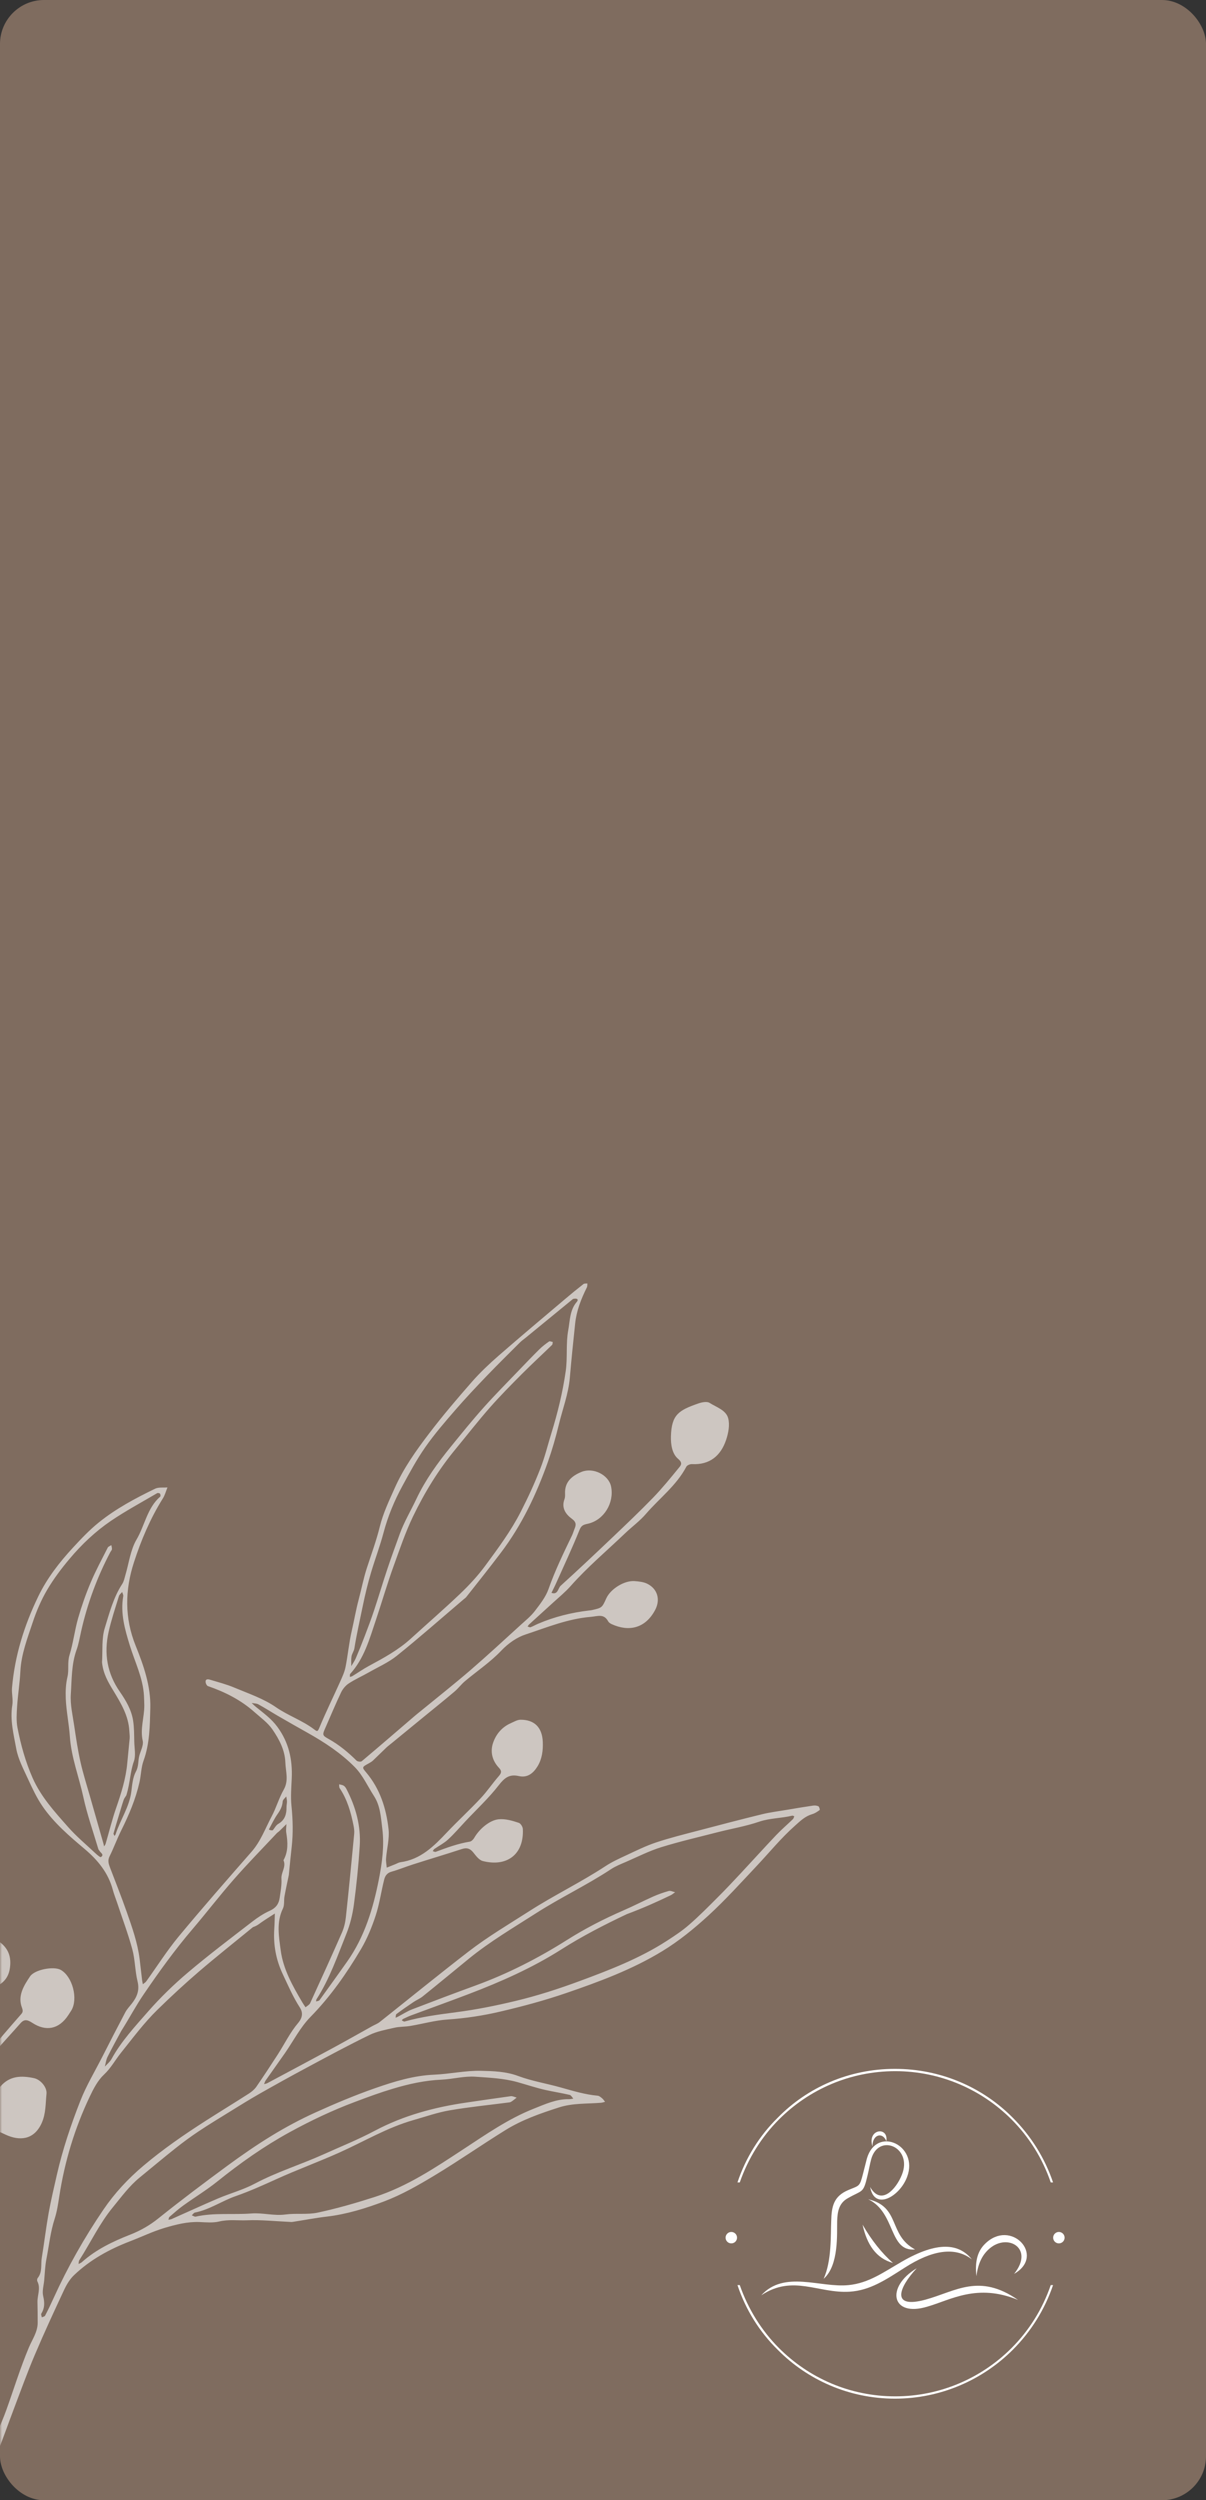 <svg xmlns="http://www.w3.org/2000/svg" xmlns:xlink="http://www.w3.org/1999/xlink" width="274" height="568"
    viewBox="0 0 274 568">
    <rect x="0" y="0" width="274" height="568" fill="#333333" stroke="none"/>
    <defs>
        <filter x="0%" y="0%" width="100%" height="100%" id="3abb807e0d">
            <feColorMatrix values="0 0 0 0 1 0 0 0 0 1 0 0 0 0 1 0 0 0 1 0" color-interpolation-filters="sRGB" />
        </filter>
        <mask id="62e5a8488c">
            <g filter="url(#3abb807e0d)">
                <rect x="-59.55" width="714.6" fill="#000000" y="-84.225" height="1010.7" fill-opacity="0.61" />
            </g>
        </mask>
        <clipPath id="48b7bed9c1">
            <rect x="0" width="220" y="0" height="327" />
        </clipPath>
        <clipPath id="c66bb13a73">
            <path
                d="M 360.766 749.402 C 359.809 749.402 359.031 750.18 359.031 751.137 C 359.031 752.094 359.809 752.871 360.766 752.871 C 361.723 752.871 362.5 752.094 362.5 751.137 C 362.5 750.18 361.723 749.402 360.766 749.402 Z M 360.766 749.402 "
                clip-rule="nonzero" />
        </clipPath>
        <clipPath id="cb7f8f4285">
            <path
                d="M 261.535 749.402 C 260.578 749.402 259.801 750.18 259.801 751.137 C 259.801 752.094 260.578 752.871 261.535 752.871 C 262.492 752.871 263.27 752.094 263.27 751.137 C 263.27 750.18 262.492 749.402 261.535 749.402 Z M 261.535 749.402 "
                clip-rule="nonzero" />
        </clipPath>
    </defs>
    <rect width="274" height="568" fill="#7f6c5f" rx="10" />
    <g mask="url(#62e5a8488c)" transform="translate(0, 55) scale(0.9)">
        <g transform="matrix(1, 0, 0, 1, -0, 245)">
            <g clip-path="url(#48b7bed9c1)">
                <path fill="#ffffff"
                    d="M -6.664 219.371 C -7.293 220.445 -7.875 221.34 -8.223 222.336 C -8.879 224.227 -9.562 226.141 -9.926 228.09 C -10.617 231.75 -11.293 235.441 -11.57 239.156 C -11.824 242.641 -11.574 246.172 -11.504 249.676 C -11.5 249.898 -11.105 250.121 -10.895 250.348 C -10.73 250.168 -10.457 250.016 -10.422 249.809 C -9.094 242.977 -5.879 236.98 -2.234 231.16 C -1.68 230.273 -1.469 229.629 -1.914 228.465 C -3.078 225.465 -1.871 222.887 0.121 220.551 C 2.465 217.812 5.441 217.793 8.57 218.453 C 10.219 218.801 11.906 220.742 11.742 222.395 C 11.484 224.875 11.602 227.391 10.527 229.789 C 8.57 234.133 4.875 234.328 1.418 232.723 C -1.422 231.395 -1.113 231.426 -2.477 233.875 C -4.934 238.262 -7.234 242.77 -8.504 247.691 C -8.969 249.508 -9.652 251.27 -10.16 253.07 C -10.883 255.633 -10.035 258.156 -9.711 260.652 C -9.18 264.777 -8.395 268.859 -7.52 272.922 C -6.262 278.773 -4.707 284.562 -3.516 290.434 C -2.734 294.254 -2.352 298.168 -1.836 302.055 C -1.586 304.008 -1.457 305.977 -1.258 307.941 C -1.23 308.18 -1.098 308.402 -1.016 308.629 C -0.898 308.395 -0.785 308.156 -0.684 307.906 C 0.078 306.027 0.902 304.164 1.586 302.25 C 3.48 296.984 5.121 291.602 7.289 286.445 C 8.156 284.379 9.516 282.527 9.512 280.18 C 9.516 278.445 9.492 276.711 9.457 274.973 C 9.418 273.23 10.336 271.496 9.426 269.75 C 9.316 269.543 9.359 269.105 9.508 268.922 C 10.754 267.391 10.262 265.516 10.547 263.809 C 11.168 260.035 11.613 256.23 12.285 252.465 C 12.867 249.234 13.641 246.023 14.363 242.82 C 15.816 236.441 17.906 230.23 20.293 224.156 C 21.797 220.324 23.949 216.758 25.828 213.07 C 27.738 209.305 29.664 205.559 31.637 201.828 C 32.055 201.047 32.68 200.391 33.23 199.688 C 34.543 198.031 35.285 196.344 34.73 194.059 C 34.078 191.398 34.113 188.559 33.395 185.918 C 32.316 181.938 30.848 178.059 29.555 174.137 C 29.191 173.059 28.762 171.984 28.469 170.887 C 27.312 166.609 24.684 163.414 21.359 160.605 C 17.484 157.34 13.598 154.02 10.715 149.809 C 9.258 147.68 8.152 145.289 7.066 142.938 C 5.93 140.453 4.586 137.945 4.105 135.312 C 3.457 131.715 2.488 128.07 3.109 124.297 C 3.34 122.887 2.914 121.383 3.031 119.945 C 3.73 111.836 6.105 104.207 9.645 96.887 C 11.879 92.258 14.973 88.285 18.422 84.543 C 20.484 82.309 22.594 80.078 24.949 78.184 C 29.27 74.699 34.176 72.082 39.16 69.668 C 40.039 69.246 41.23 69.441 42.273 69.348 C 41.891 70.289 41.633 71.309 41.094 72.152 C 37.934 77.203 35.613 82.688 33.812 88.258 C 31.559 95.195 31.391 102.277 34.266 109.355 C 36.277 114.316 38.09 119.586 37.945 124.996 C 37.832 129.434 37.809 134.008 36.23 138.352 C 35.617 140.055 35.625 141.945 35.211 143.758 C 34.234 148.082 32.539 152.047 30.586 155.965 C 29.527 158.09 28.719 160.344 27.66 162.469 C 27.137 163.516 27.418 164.375 27.781 165.324 C 29.188 169.027 30.66 172.707 31.973 176.449 C 33.336 180.355 34.734 184.262 35.25 188.398 C 35.469 190.168 35.656 191.945 35.871 193.715 C 35.918 194.059 36 194.406 36.055 194.75 C 36.355 194.508 36.711 194.32 36.926 194.016 C 39.617 190.277 42.094 186.363 45.012 182.816 C 51.043 175.535 57.277 168.43 63.5 161.312 C 65.824 158.66 66.98 155.395 68.586 152.371 C 69.742 150.203 70.414 147.766 71.629 145.629 C 72.941 143.32 72.109 141.047 72.035 138.758 C 71.918 135.613 70.453 132.887 68.754 130.41 C 67.59 128.73 65.812 127.457 64.242 126.062 C 60.812 123.008 56.812 120.984 52.5 119.5 C 52.223 119.406 51.957 118.898 51.914 118.566 C 51.797 117.641 52.492 117.723 53.023 117.883 C 55.078 118.504 57.164 119.035 59.141 119.871 C 62.711 121.371 66.496 122.633 69.633 124.809 C 72.723 126.941 76.27 128.141 79.23 130.363 C 80.047 130.98 80.176 131.098 80.641 129.957 C 82.254 126.059 84.133 122.254 85.855 118.406 C 86.395 117.195 86.973 115.961 87.23 114.672 C 87.828 111.664 88.094 108.586 88.781 105.613 C 89.395 102.961 89.844 100.281 90.551 97.637 C 91.25 95.02 91.754 92.332 92.598 89.727 C 93.727 86.238 95.008 82.793 95.879 79.238 C 96.727 75.828 98.207 72.727 99.617 69.566 C 101.852 64.516 105.035 60.043 108.348 55.703 C 111.766 51.215 115.441 46.898 119.16 42.66 C 121.223 40.309 123.523 38.148 125.879 36.086 C 131.434 31.25 137.066 26.512 142.691 21.762 C 144.199 20.477 145.73 19.23 147.301 18.004 C 147.527 17.832 147.949 17.898 148.281 17.867 C 148.25 18.191 148.289 18.559 148.16 18.832 C 146.711 21.742 145.523 24.742 145.188 28.008 C 144.711 32.555 144.238 37.086 143.852 41.637 C 143.496 45.762 142.008 49.594 141.051 53.57 C 140.281 56.742 139.402 59.824 138.312 62.898 C 135.402 71.102 131.727 78.852 126.426 85.852 C 123.574 89.613 120.641 93.312 117.703 97.016 C 117.523 97.23 117.289 97.391 117.059 97.578 C 111.449 102.344 105.93 107.223 100.191 111.832 C 98.035 113.562 95.406 114.711 92.973 116.102 C 91.328 117.031 89.594 117.801 88.031 118.832 C 87.238 119.352 86.527 120.211 86.113 121.07 C 84.746 123.934 83.531 126.863 82.254 129.766 C 81.328 131.84 81.285 131.91 83.027 132.879 C 85.633 134.34 87.891 136.207 90.004 138.305 C 90.262 138.566 91.074 138.66 91.316 138.461 C 95.785 134.707 100.207 130.879 104.641 127.078 C 105.141 126.645 105.664 126.227 106.188 125.809 C 110.379 122.375 114.637 119.016 118.742 115.484 C 123.051 111.762 127.23 107.887 131.445 104.051 C 132.68 102.934 133.996 101.863 135 100.566 C 136.332 98.82 137.766 97.008 138.477 94.977 C 140.125 90.289 142.289 85.859 144.422 81.414 C 144.652 80.941 144.785 80.406 144.988 79.918 C 145.445 78.855 145.57 78.137 144.34 77.242 C 142.832 76.141 141.676 74.527 142.492 72.34 C 142.652 71.91 142.664 71.391 142.645 70.934 C 142.508 67.957 144.367 66.434 146.777 65.434 C 149.742 64.199 153.668 66.195 154.262 69.121 C 155.105 73.25 152.453 77.645 148.336 78.527 C 147.176 78.777 146.727 78.98 146.258 80.16 C 144.457 84.652 142.391 89.039 140.41 93.473 C 140.043 94.309 139.609 95.129 139.211 95.961 C 140.863 96.531 140.84 94.793 141.543 94.16 C 146.016 90.113 150.391 85.969 154.766 81.812 C 158.168 78.574 161.578 75.324 164.848 71.957 C 167.16 69.566 169.27 66.969 171.375 64.387 C 171.883 63.773 172.434 63.199 171.184 62.137 C 169.664 60.867 169.312 58.508 169.371 56.453 C 169.527 50.938 171.352 49.879 176.285 48.152 C 177.164 47.848 178.469 47.586 179.117 48 C 180.836 49.098 183.27 49.82 183.82 51.871 C 184.27 53.535 183.879 55.621 183.309 57.324 C 181.957 61.352 179.18 63.699 174.664 63.461 C 174.195 63.441 173.449 63.746 173.254 64.129 C 170.762 68.867 166.48 72.066 163.078 76.008 C 161.512 77.836 159.52 79.281 157.762 80.961 C 153.164 85.359 148.281 89.465 144.055 94.238 C 142.703 95.762 141.113 97.062 139.605 98.441 C 137.613 100.266 135.594 102.074 133.602 103.898 C 133.43 104.051 133.316 104.273 133.18 104.457 C 133.434 104.52 133.73 104.707 133.93 104.637 C 134.594 104.387 135.219 104.02 135.871 103.746 C 139.957 101.996 144.223 100.945 148.633 100.418 C 148.895 100.391 149.172 100.367 149.426 100.312 C 151.973 99.73 151.977 99.719 153.059 97.336 C 154.129 94.977 157.578 92.812 160.18 92.992 C 161.27 93.074 162.445 93.191 163.402 93.664 C 165.977 94.949 166.766 97.637 165.398 100.254 C 162.969 104.879 158.801 105.887 154.383 103.844 C 154.074 103.695 153.719 103.465 153.551 103.188 C 152.438 101.121 150.941 101.871 149.059 102.027 C 143.312 102.512 138.074 104.68 132.75 106.438 C 130.539 107.156 128.371 108.625 126.535 110.555 C 123.824 113.418 120.461 115.668 117.414 118.223 C 116.434 119.039 115.664 120.109 114.684 120.926 C 112.148 123.074 109.539 125.164 106.969 127.27 C 104.328 129.434 101.703 131.586 99.062 133.75 C 98.551 134.172 98.004 134.574 97.527 135.02 C 96.391 136.098 95.289 137.211 94.152 138.289 C 93.82 138.594 93.406 138.828 93.008 139.047 C 91.379 139.941 91.324 139.977 92.469 141.328 C 95.945 145.457 97.508 150.387 98.086 155.594 C 98.355 157.996 97.652 160.508 97.461 162.969 C 97.395 163.746 97.566 164.531 97.629 165.32 C 98.363 165.027 99.098 164.723 99.844 164.43 C 100.254 164.262 100.656 164.016 101.078 163.953 C 106.168 163.281 109.516 159.922 112.82 156.43 C 115.602 153.496 118.574 150.762 121.332 147.816 C 122.98 146.062 124.328 144.027 125.918 142.219 C 126.594 141.438 126.723 140.941 125.965 140.133 C 124.254 138.32 123.684 136.047 124.5 133.742 C 125.262 131.574 126.754 129.816 128.961 128.848 C 129.766 128.496 130.613 127.98 131.434 127.984 C 134.891 127.988 136.883 129.895 137.023 133.613 C 137.102 135.695 136.863 137.848 135.695 139.754 C 134.605 141.527 133.133 142.695 130.992 142.211 C 128.605 141.66 127.363 142.633 125.91 144.512 C 123.355 147.809 120.254 150.668 117.395 153.727 C 115.965 155.254 114.605 156.852 113.055 158.266 C 112.051 159.184 110.789 159.816 109.656 160.602 C 109.473 160.727 109.383 160.965 109.246 161.16 C 109.504 161.227 109.797 161.398 110 161.328 C 112.805 160.273 115.605 159.25 118.59 158.762 C 119.027 158.688 119.508 158.188 119.746 157.754 C 120.992 155.594 123.574 153.348 125.855 153.117 C 127.566 152.945 129.328 153.461 130.969 154.012 C 131.449 154.18 131.965 155.012 131.988 155.574 C 132.293 162.102 127.855 165.184 121.875 163.652 C 120.945 163.418 120.141 162.332 119.48 161.496 C 118.668 160.477 117.848 160.215 116.594 160.625 C 112.508 161.969 108.367 163.188 104.273 164.504 C 102.426 165.09 100.633 165.84 98.781 166.359 C 97.68 166.668 97.199 167.457 96.98 168.348 C 96.227 171.352 95.801 174.453 94.844 177.395 C 93.887 180.316 92.699 183.223 91.148 185.859 C 87.512 191.996 83.438 197.84 78.402 202.977 C 75.793 205.641 74.086 209.031 71.973 212.082 C 70.355 214.414 68.695 216.703 67.07 219.031 C 66.871 219.301 66.797 219.66 66.664 219.973 C 66.945 219.883 67.25 219.848 67.496 219.715 C 73.035 216.754 78.57 213.809 84.082 210.82 C 87.406 209.02 90.68 207.156 93.992 205.316 C 94.613 204.977 95.32 204.719 95.871 204.277 C 103.359 198.34 110.754 192.305 118.324 186.465 C 123.184 182.723 128.473 179.594 133.641 176.285 C 139.91 172.262 146.621 169.027 152.844 164.945 C 154.477 163.867 156.293 163.043 158.07 162.215 C 160.559 161.055 163.031 159.824 165.621 158.961 C 169.113 157.793 172.711 156.91 176.273 155.973 C 181.629 154.559 186.988 153.16 192.375 151.84 C 194.434 151.34 196.559 151.082 198.641 150.727 C 200.832 150.355 203.008 149.984 205.203 149.668 C 205.652 149.594 206.199 149.637 206.594 149.832 C 206.82 149.945 207.016 150.707 206.918 150.777 C 206.344 151.191 205.727 151.625 205.043 151.816 C 203.254 152.344 202.059 153.504 200.684 154.738 C 197.164 157.859 194.238 161.48 191.043 164.871 C 187.035 169.129 183.109 173.488 178.805 177.434 C 175.203 180.727 171.355 183.867 167.207 186.391 C 159.625 191.027 151.273 194.113 142.898 196.988 C 137.5 198.84 131.965 200.328 126.41 201.629 C 122 202.668 117.512 203.355 112.953 203.66 C 109.805 203.871 106.688 204.762 103.547 205.285 C 102.219 205.508 100.844 205.434 99.547 205.738 C 97.414 206.23 95.184 206.621 93.234 207.578 C 87.848 210.199 82.57 213.055 77.293 215.887 C 73.328 218.008 69.406 220.191 65.496 222.41 C 63.047 223.801 60.672 225.285 58.266 226.77 C 55.559 228.445 52.824 230.094 50.172 231.863 C 48.16 233.203 46.203 234.641 44.309 236.148 C 41.25 238.57 38.273 241.082 35.254 243.547 C 32.629 245.688 30.66 248.414 28.527 251.008 C 25.133 255.117 22.879 259.957 20.023 264.41 C 19.855 264.664 19.883 265.035 19.824 265.367 C 20.113 265.215 20.438 265.102 20.68 264.891 C 24.258 261.699 28.473 259.688 32.898 257.949 C 35.422 256.961 37.773 255.629 39.957 253.875 C 45.652 249.301 51.512 244.91 57.395 240.574 C 61.023 237.91 64.75 235.328 68.594 232.984 C 72.109 230.84 75.758 228.883 79.5 227.18 C 84.488 224.918 89.539 222.785 94.699 220.988 C 99.523 219.301 104.434 217.793 109.645 217.578 C 113.574 217.406 117.512 216.516 121.418 216.605 C 124.527 216.676 127.715 216.758 130.809 217.914 C 134.266 219.207 137.98 219.797 141.543 220.805 C 144.629 221.668 147.68 222.609 150.898 222.891 C 151.285 222.93 151.684 223.281 152.02 223.562 C 152.309 223.801 152.496 224.133 152.742 224.43 C 152.406 224.516 152.082 224.637 151.738 224.668 C 148.176 224.969 144.613 224.719 141.082 225.855 C 136.422 227.352 131.828 228.957 127.66 231.531 C 121.602 235.277 115.742 239.379 109.641 243.051 C 105.59 245.492 101.41 247.883 97.02 249.551 C 92.359 251.305 87.527 252.82 82.5 253.406 C 79.598 253.746 76.711 254.309 73.82 254.75 C 73.559 254.789 73.262 254.746 72.988 254.734 C 69.457 254.578 65.906 254.188 62.383 254.336 C 60.055 254.43 57.703 254.066 55.336 254.641 C 53.773 255.02 52.055 254.852 50.418 254.781 C 47.328 254.645 44.379 255.422 41.504 256.27 C 38.562 257.152 35.766 258.508 32.879 259.617 C 27.629 261.629 22.773 264.289 18.699 268.176 C 17.633 269.195 16.82 270.547 16.191 271.895 C 13.656 277.316 11.137 282.754 8.805 288.262 C 6.867 292.82 5.188 297.492 3.426 302.133 C 2.102 305.613 0.879 309.133 -0.496 312.594 C -2.977 318.832 -5.523 325.051 -8.07 331.266 C -10.07 336.168 -12.07 341.086 -14.117 345.969 C -16.066 350.602 -17.766 355.379 -20.145 359.785 C -23.383 365.75 -26.871 371.613 -31.227 376.871 C -33.582 379.703 -35.031 383.004 -36.457 386.332 C -36.629 386.73 -37.078 387.078 -37.09 387.469 C -37.145 388.648 -37.922 388.195 -38.508 388.203 C -38.465 387.773 -38.523 387.301 -38.344 386.926 C -37.367 384.859 -36.129 382.895 -35.371 380.75 C -34.27 377.676 -32.301 375.172 -30.406 372.648 C -27.852 369.234 -25.84 365.52 -23.594 361.949 C -20.555 357.098 -18.973 351.656 -16.504 346.605 C -14.133 341.781 -12.074 336.805 -10.02 331.844 C -8.051 327.109 -6.332 322.27 -4.375 317.52 C -3.141 314.551 -2.477 311.668 -2.785 308.324 C -3.184 304.047 -3.691 299.82 -4.297 295.562 C -4.949 291.074 -5.816 286.645 -6.652 282.207 C -7.332 278.656 -8.305 275.168 -8.996 271.629 C -9.934 266.855 -10.656 262.047 -11.645 257.281 C -12.156 254.789 -13.051 252.379 -13.707 249.926 C -14.574 246.699 -15.375 243.461 -16.23 240.219 C -17.195 236.562 -18.273 232.949 -19.484 229.359 C -20.703 225.73 -22.645 222.445 -23.867 218.84 C -24.18 217.922 -24.367 217.188 -25.758 217.91 C -27.848 219.008 -30.285 218.453 -32.293 217.785 C -33.57 217.359 -34.555 215.473 -35.25 214.035 C -36.664 211.078 -35.426 206.988 -32.77 204.953 C -30.484 203.211 -28.09 203.645 -25.766 204.707 C -23.184 205.891 -21.434 207.695 -21.918 210.867 C -22.199 212.668 -21.918 214.586 -23.371 216.086 C -23.547 216.277 -23.426 216.891 -23.277 217.242 C -21.547 221.223 -19.625 225.117 -18.055 229.16 C -16.113 234.168 -14.695 239.355 -13.801 244.676 C -13.742 245.02 -13.422 245.324 -13.219 245.645 C -13.105 245.305 -12.902 244.957 -12.895 244.609 C -12.883 243.984 -13.082 243.352 -13.035 242.742 C -12.945 241.316 -12.766 239.898 -12.625 238.477 C -12.484 237.055 -12.172 235.625 -12.258 234.223 C -12.32 232.91 -11.945 231.617 -11.699 230.457 C -11.008 227.145 -10.172 223.863 -9.723 220.504 C -9.672 220.117 -10.238 219.527 -10.098 219.293 C -8.766 217.156 -9.484 214.684 -8.887 212.461 C -8.234 210.098 -7.789 207.703 -7.641 205.266 C -7.582 204.293 -7.551 203.199 -7.938 202.34 C -10.684 196.094 -13.512 189.879 -16.406 183.695 C -16.859 182.727 -17.621 181.855 -19.051 181.949 C -21.414 182.105 -23.023 180.445 -24.727 179.18 C -27.059 177.438 -27.207 171.434 -23.988 168.57 C -22.57 167.316 -21.258 165.906 -19.012 165.883 C -15.488 165.852 -13.812 168.039 -12.18 170.668 C -10.305 173.695 -12.445 177.801 -14.363 179.906 C -15.871 181.57 -15.859 181.469 -14.875 183.625 C -13.48 186.688 -12.363 189.863 -10.859 192.867 C -9.629 195.336 -8.234 197.719 -7.375 200.363 C -7.305 200.578 -7.02 200.723 -6.828 200.898 C -6.727 200.648 -6.57 200.414 -6.547 200.156 C -6.445 199.398 -6.422 198.645 -6.309 197.883 C -6.055 196.371 -5.969 195.125 -7.672 194.148 C -8.832 193.484 -9.18 191.992 -9.047 190.492 C -8.809 187.828 -8.027 185.492 -5.781 183.863 C -4.137 182.68 -2.191 182.664 -0.465 183.816 C 2.113 185.543 2.992 187.875 2.449 190.977 C 1.98 193.605 0.293 194.848 -1.887 195.793 C -2.215 195.93 -2.535 196.133 -2.875 196.164 C -5.008 196.355 -4.957 196.348 -5.215 198.293 C -5.852 203.16 -6.605 208.004 -7.168 212.863 C -7.281 213.883 -8.621 214.508 -7.809 215.918 C -7.43 216.582 -8.199 217.891 -8.367 218.918 C -8.434 219.34 -8.312 219.809 -8.277 220.254 C -8.035 219.914 -7.793 219.574 -7.574 219.23 C -6.094 216.938 -4.785 214.512 -3.125 212.352 C -0.539 209.023 2.258 205.844 5.035 202.66 C 5.609 202 5.961 201.762 5.535 200.648 C 4.406 197.68 6.008 195.113 7.594 192.766 C 8.785 191.02 13.594 190.164 15.312 191.117 C 18.316 192.785 19.797 198.488 17.98 201.414 C 17.75 201.781 17.504 202.148 17.258 202.527 C 14.844 206.227 11.496 206.707 8.105 204.465 C 6.672 203.516 5.926 203.676 5.039 204.746 C 0.98 209.379 -3.484 213.75 -6.664 219.371 M 63.859 180.34 C 59.316 184.062 54.703 187.715 50.238 191.539 C 46.648 194.625 43.156 197.855 39.766 201.172 C 36.355 204.5 33.523 208.34 30.547 212.051 C 29.09 213.863 28.012 215.918 26.242 217.57 C 24.691 219.023 23.609 221.105 22.672 223.086 C 18.863 231.082 16.324 239.492 14.973 248.254 C 14.68 250.156 14.395 252.098 13.812 253.918 C 12.723 257.254 12.379 260.73 11.715 264.133 C 11.371 265.898 11.32 267.719 11.156 269.516 C 11.027 270.836 10.602 272.227 10.898 273.457 C 11.281 275.086 11.316 276.473 10.43 277.898 C 10.305 278.105 10.512 278.52 10.559 278.836 C 10.848 278.695 11.27 278.633 11.383 278.41 C 12.156 276.934 12.879 275.426 13.566 273.902 C 17.102 266.113 21.305 258.707 26.117 251.629 C 28.941 247.473 32.355 243.82 36.184 240.586 C 41.152 236.383 46.516 232.688 52.004 229.176 C 55.609 226.871 59.262 224.637 62.855 222.332 C 63.551 221.879 64.234 221.309 64.707 220.637 C 66.562 217.953 68.348 215.219 70.117 212.488 C 71.828 209.824 73.238 206.914 75.266 204.52 C 76.504 203.051 76.434 201.777 75.688 200.621 C 73.969 197.961 72.754 195.113 71.414 192.281 C 69.656 188.559 68.984 184.824 69.238 180.809 C 69.328 179.512 69.34 178.207 69.379 176.906 C 68.234 177.645 67.082 178.363 65.961 179.141 C 65.441 179.504 64.953 179.965 63.859 180.34 M 144.66 21.762 C 140.684 25.02 136.711 28.277 132.75 31.523 C 132.238 31.941 131.676 32.332 131.215 32.793 C 128.422 35.582 125.617 38.344 122.883 41.191 C 120.176 44.016 117.496 46.852 114.945 49.797 C 112.309 52.836 109.66 55.898 107.363 59.191 C 105.203 62.277 103.398 65.637 101.594 68.953 C 99.555 72.691 97.93 76.609 96.828 80.754 C 95.934 84.121 94.695 87.391 93.699 90.723 C 92.863 93.512 92.18 96.336 91.594 99.203 C 90.859 102.793 90.035 106.363 89.457 109.984 C 89.348 110.668 88.855 111.297 88.738 111.977 C 88.605 112.785 88.691 113.629 88.672 114.461 C 89.051 113.82 89.488 113.199 89.793 112.523 C 90.59 110.66 91.352 108.766 92.074 106.867 C 92.902 104.707 93.715 102.555 94.441 100.359 C 95.594 96.887 96.633 93.363 97.801 89.891 C 98.785 86.934 99.855 84.016 100.914 81.094 C 102.027 78.023 103.715 75.215 105.102 72.273 C 107.41 67.391 110.492 63.141 113.852 59.016 C 116.57 55.672 119.273 52.324 122.148 49.113 C 125.055 45.855 128.152 42.758 131.18 39.586 C 132.824 37.871 134.469 36.156 136.16 34.484 C 136.898 33.75 137.742 33.113 138.598 32.508 C 138.797 32.371 139.219 32.582 139.539 32.629 C 139.488 32.883 139.52 33.227 139.359 33.379 C 136.836 35.828 134.25 38.207 131.773 40.688 C 129.008 43.469 126.242 46.258 123.652 49.199 C 120.699 52.559 117.945 56.105 115.102 59.555 C 110.73 64.824 107.188 70.59 104.227 76.754 C 102.336 80.699 100.965 84.789 99.477 88.883 C 97.797 93.488 96.441 98.195 94.887 102.828 C 93.262 107.664 91.93 112.539 88.402 116.418 C 88.27 116.574 88.352 116.922 88.324 117.18 C 88.543 117.109 88.766 117.09 88.945 116.98 C 90.348 116.125 91.695 115.176 93.125 114.406 C 96.848 112.402 100.555 110.383 103.711 107.512 C 107.855 103.734 112.09 100.07 116.141 96.207 C 118.43 94.02 120.605 91.68 122.477 89.141 C 125.715 84.738 128.98 80.367 131.488 75.438 C 133.301 71.898 134.961 68.305 136.395 64.613 C 137.547 61.688 138.281 58.605 139.207 55.617 C 140.797 50.465 142.059 45.27 142.816 39.969 C 143.297 36.574 142.824 33.031 143.445 29.676 C 143.891 27.281 143.809 24.57 145.617 22.496 C 146.105 21.93 145.754 21.504 144.66 21.762 M 158.23 177.062 C 152.551 179.75 146.957 182.625 141.668 185.988 C 134.32 190.648 126.434 194.133 118.355 197.219 C 113.5 199.07 108.617 200.82 103.742 202.633 C 103.078 202.879 102.449 203.195 101.805 203.496 C 101.652 203.57 101.547 203.73 101.418 203.863 C 101.652 203.977 101.941 204.227 102.129 204.168 C 106.41 202.949 110.785 202.391 115.199 201.809 C 120.18 201.168 125.117 200.172 130.02 199 C 135.605 197.676 141.051 195.906 146.387 193.93 C 153.953 191.133 161.535 188.203 168.367 183.781 C 170.305 182.523 172.27 181.23 174 179.707 C 176.5 177.531 178.848 175.152 181.191 172.805 C 183.191 170.809 185.129 168.746 187.055 166.68 C 190.031 163.492 192.949 160.258 195.949 157.098 C 197.289 155.691 198.77 154.43 200.172 153.07 C 200.344 152.902 200.398 152.598 200.516 152.359 C 200.336 152.305 200.141 152.168 199.996 152.203 C 197.242 152.871 194.391 152.797 191.641 153.723 C 188.238 154.887 184.656 155.484 181.164 156.379 C 176.398 157.602 171.594 158.715 166.895 160.168 C 163.867 161.109 161.008 162.574 158.094 163.836 C 156.785 164.398 155.441 164.93 154.258 165.699 C 148.129 169.75 141.465 172.883 135.281 176.852 C 129.555 180.523 123.699 183.961 118.406 188.273 C 114.504 191.461 110.621 194.676 106.695 197.836 C 106.004 198.395 105.133 198.738 104.379 199.25 C 102.926 200.227 101.48 201.234 100.074 202.281 C 99.875 202.43 99.934 202.895 99.863 203.211 C 100.082 203.117 100.301 203.035 100.504 202.922 C 101.688 202.297 102.832 201.551 104.082 201.074 C 109.422 199.02 114.777 196.992 120.148 195.035 C 128.23 192.078 135.855 188.176 143.105 183.598 C 147.668 180.711 152.438 178.262 157.371 176.117 C 159.895 175.023 162.34 173.754 164.852 172.633 C 166.133 172.066 167.473 171.586 168.828 171.211 C 169.297 171.09 169.891 171.41 170.426 171.527 C 170.023 171.801 169.648 172.156 169.199 172.344 C 165.746 174 162.281 175.559 158.23 177.062 M 25.754 113.484 C 25.949 110.582 25.617 107.508 26.457 104.812 C 27.625 101.043 28.625 97.137 30.844 93.73 C 31.273 93.082 31.434 92.25 31.652 91.477 C 32.551 88.473 32.918 85.145 34.457 82.52 C 36.559 78.957 37.141 74.539 40.453 71.66 C 40.566 71.555 40.523 71.078 40.395 70.922 C 40.266 70.781 39.844 70.699 39.664 70.801 C 35.758 73.098 31.762 75.246 28.012 77.785 C 24.07 80.461 20.602 83.754 17.539 87.402 C 15.484 89.836 13.547 92.422 11.93 95.156 C 10.426 97.723 9.207 100.523 8.277 103.352 C 6.938 107.395 5.363 111.398 5.145 115.746 C 4.996 118.691 4.523 121.605 4.324 124.547 C 4.207 126.363 4.074 128.254 4.418 130.023 C 5.258 134.344 6.43 138.582 8.219 142.648 C 10.324 147.434 13.785 151.207 17.152 155.023 C 19.25 157.41 21.719 159.469 24.047 161.656 C 24.488 162.066 25.305 162.773 25.473 162.656 C 26.398 162.031 25.395 161.605 25.133 161.098 C 25.047 160.934 24.875 160.812 24.828 160.637 C 23.527 156.258 21.996 151.93 21.031 147.477 C 19.93 142.398 18 137.5 17.637 132.246 C 17.418 129.043 16.742 125.871 16.602 122.672 C 16.531 120.867 16.598 119.008 17.027 117.172 C 17.453 115.387 16.973 113.539 17.547 111.668 C 18.488 108.629 18.848 105.402 19.723 102.348 C 20.602 99.277 21.672 96.238 22.914 93.297 C 24.176 90.305 25.738 87.434 27.199 84.539 C 27.348 84.254 27.805 84.117 28.109 83.91 C 28.168 84.258 28.289 84.621 28.254 84.957 C 28.23 85.188 28 85.414 27.875 85.637 C 24.535 91.973 22.074 98.613 20.496 105.605 C 20.129 107.199 19.875 108.832 19.32 110.367 C 18.023 113.984 18.129 117.789 17.879 121.508 C 17.695 124.137 18.34 126.836 18.73 129.484 C 19.184 132.555 19.637 135.625 20.312 138.641 C 20.965 141.551 21.883 144.406 22.695 147.277 C 23.828 151.25 24.957 155.223 26.094 159.184 C 26.16 159.438 26.211 159.703 26.277 159.961 C 26.402 159.75 26.578 159.559 26.652 159.332 C 27.539 156.312 28.285 153.246 29.309 150.281 C 30.59 146.574 31.777 142.867 32.129 138.938 C 32.309 136.855 32.555 134.781 32.734 132.699 C 32.781 132.078 32.676 131.441 32.648 130.797 C 32.441 126.98 30.555 123.871 28.641 120.695 C 27.371 118.613 26.039 116.422 25.754 113.484 M 89.594 224.461 C 83.918 226.586 78.484 229.164 73.16 232.082 C 66.637 235.648 60.66 239.883 54.906 244.504 C 52.172 246.699 49.16 248.523 46.309 250.578 C 45.074 251.461 43.93 252.48 42.785 253.477 C 42.613 253.629 42.605 253.969 42.52 254.207 C 42.797 254.145 43.086 254.133 43.348 254.016 C 47.234 252.301 51.09 250.504 54.996 248.844 C 58.074 247.531 61.371 246.656 64.305 245.094 C 69.883 242.125 75.906 240.285 81.629 237.707 C 85.996 235.738 90.453 233.949 94.668 231.707 C 101.879 227.883 109.586 225.816 117.594 224.641 C 121.379 224.086 125.152 223.523 128.934 223.012 C 129.41 222.953 129.93 223.238 130.426 223.367 C 130.059 223.656 129.715 223.961 129.336 224.223 C 129.125 224.371 128.875 224.543 128.621 224.57 C 123.586 225.234 118.531 225.723 113.527 226.582 C 110.422 227.109 107.406 228.184 104.375 229.043 C 97.77 230.918 91.875 234.457 85.68 237.234 C 80.422 239.598 75.023 241.566 69.793 243.941 C 66.418 245.473 63.059 246.992 59.535 248.223 C 56.047 249.43 52.934 251.652 49.223 252.379 C 48.914 252.441 48.68 252.848 48.406 253.082 C 48.75 253.195 49.113 253.477 49.406 253.414 C 54.047 252.375 58.777 252.973 63.453 252.617 C 66.293 252.387 69.141 253.27 72.078 252.871 C 74.762 252.508 77.586 252.961 80.211 252.398 C 85.105 251.344 89.938 249.957 94.695 248.418 C 102.82 245.793 109.875 241.055 116.922 236.43 C 122.684 232.656 128.344 228.691 134.766 226.156 C 137.59 225.043 140.477 223.684 143.676 223.766 C 144.027 223.773 144.379 223.668 144.734 223.625 C 144.43 223.293 144.168 222.773 143.809 222.684 C 141.848 222.23 139.844 221.914 137.863 221.48 C 135.387 220.938 132.977 220.109 130.555 219.441 C 127.047 218.48 123.512 218.352 120.004 218.094 C 117.191 217.895 114.32 218.707 111.465 218.84 C 107.258 219.023 103.203 219.914 99.199 221.121 C 96.055 222.062 92.996 223.168 89.594 224.461 M 72.91 167.188 C 72.535 168.977 72.137 170.777 71.816 172.57 C 71.637 173.598 71.848 174.766 71.418 175.648 C 69.734 179.109 70.406 182.734 70.859 186.172 C 71.48 190.969 73.891 195.211 76.336 199.355 C 76.582 199.77 76.855 200.164 77.129 200.566 C 77.527 200.23 78.09 199.961 78.289 199.535 C 81 193.621 83.699 187.691 86.312 181.73 C 86.852 180.504 87.172 179.129 87.316 177.797 C 88.074 170.805 88.742 163.801 89.41 156.809 C 89.48 156.098 89.383 155.359 89.242 154.668 C 88.578 151.352 87.672 148.121 85.75 145.27 C 85.582 145.016 85.645 144.617 85.602 144.289 C 85.98 144.391 86.41 144.422 86.742 144.621 C 87.051 144.809 87.301 145.16 87.465 145.488 C 89.809 150 91.133 154.789 90.812 159.871 C 90.496 164.797 89.992 169.73 89.34 174.621 C 89 177.117 88.398 179.641 87.465 181.961 C 85.199 187.594 83.23 193.371 79.914 198.523 C 79.809 198.68 79.824 198.918 79.793 199.109 C 80.09 198.996 80.523 198.973 80.676 198.754 C 83.016 195.531 85.332 192.289 87.637 189.035 C 92.039 182.793 94.211 175.598 95.645 168.266 C 96.461 164.094 97.059 159.773 96.5 155.41 C 96.141 152.586 96.02 149.73 94.402 147.234 C 92.816 144.781 91.582 141.996 89.578 139.961 C 86.094 136.418 81.906 133.668 77.555 131.23 C 75.109 129.852 72.664 128.477 70.234 127.059 C 68.555 126.086 66.938 125.039 65.242 124.113 C 64.762 123.844 64.105 123.871 63.531 123.762 C 63.898 124.109 64.254 124.473 64.652 124.785 C 66.551 126.332 68.512 127.727 70.027 129.793 C 72.914 133.719 73.855 138.035 73.648 142.766 C 73.551 145.062 73.344 147.391 73.574 149.672 C 73.934 153.164 74.023 156.617 73.637 160.098 C 73.383 162.266 73.184 164.438 72.91 167.188 M 30.594 206.574 C 29.438 208.742 28.234 210.895 27.145 213.094 C 26.77 213.84 26.68 214.73 26.469 215.547 C 27.043 214.91 27.75 214.355 28.145 213.637 C 30.613 209.133 34.102 205.398 37.426 201.59 C 40.516 198.074 43.918 194.773 47.492 191.75 C 52.746 187.301 58.246 183.148 63.699 178.941 C 65.055 177.887 66.535 176.914 68.102 176.207 C 69.633 175.523 70.402 174.465 70.605 172.922 C 70.832 171.324 71.148 169.688 71.047 168.098 C 70.945 166.484 72.309 165.094 71.559 163.453 C 72.793 161.254 72.66 158.918 72.27 156.547 C 72.145 155.828 72.285 155.074 72.305 154.332 C 71.711 154.926 71.117 155.52 70.512 156.098 C 70.309 156.301 70.047 156.441 69.859 156.645 C 66.258 160.488 62.555 164.258 59.086 168.219 C 55.484 172.324 52.156 176.664 48.613 180.824 C 44.156 186.043 40.152 191.598 36.305 197.254 C 34.32 200.148 32.68 203.285 30.594 206.574 M 31.898 147.066 C 31.664 147.449 31.367 147.797 31.223 148.199 C 30.762 149.562 30.379 150.934 29.957 152.301 C 29.512 153.758 29.07 155.215 28.66 156.688 C 28.617 156.863 28.828 157.109 28.91 157.324 C 29.004 157.176 29.137 157.035 29.191 156.871 C 30.371 153.242 32.648 150.023 33.152 146.137 C 33.371 144.422 33.508 142.543 34.305 141.082 C 35.051 139.723 34.82 138.383 35.172 137.062 C 35.504 135.805 36.281 134.434 36.027 133.297 C 35.34 130.23 36.445 127.352 36.43 124.375 C 36.418 123.555 36.383 122.742 36.344 121.93 C 36.098 117.445 34.066 113.445 32.773 109.25 C 31.531 105.199 30.355 101.129 31.113 96.797 C 31.172 96.477 30.934 96.086 30.84 95.738 C 30.555 96.09 30.137 96.387 30.016 96.793 C 29.105 99.793 28.094 102.785 27.41 105.848 C 26.211 111.246 27.027 116.297 30.273 120.949 C 31.789 123.133 33.176 125.488 33.598 128.18 C 33.879 129.953 33.855 131.793 33.898 133.594 C 33.941 135.242 34.324 137.055 33.785 138.527 C 32.852 141.137 32.863 143.914 31.898 147.066 M 68.863 155.883 C 69.324 155.34 69.668 154.605 70.25 154.273 C 71.938 153.293 72.359 151.793 72.328 150.016 C 72.324 149.547 72.449 149.078 72.441 148.605 C 72.43 148.188 72.328 147.773 72.266 147.352 C 71.949 147.773 71.391 148.176 71.359 148.617 C 71.277 149.848 70.762 150.812 70.066 151.801 C 69.215 153.008 68.586 154.367 67.883 155.668 C 67.875 155.719 68.32 155.984 68.863 155.883 Z M 68.863 155.883 "
                    fill-opacity="1" fill-rule="nonzero" />
            </g>
        </g>
    </g>

    <g transform="translate(-30, -55) scale(0.75)">
        <path fill="#ffffff"
            d="M347.2,762.1c6.2-7.7-1.9-12.4-7.4-7.7c-2,1.7-3.5,4.2-4,8.4c-0.5-4.1,0.2-7.4,2.5-9.7 C346.2,745.1,356.9,756.6,347.2,762.1"
            fill-opacity="1" fill-rule="evenodd" />
        <path fill="#ffffff"
            d="M317.7,760.4c-5.5,5.9-7.9,12.4,2.7,9.5c9.1-2.5,16.2-8.1,28,0.1c-12.4-5.1-20.4,0-27.4,2 C310,775.4,308.2,766.1,317.7,760.4"
            fill-opacity="1" fill-rule="evenodd" />
        <path fill="#ffffff"
            d="M334.4,757.7c-5.2-4-12.2-2.7-20.3,2.5c-5.8,3.7-10.5,6.9-16.7,7.3c-9.5,0.6-17.2-5.3-26.8,1.1 c7-7.7,17.9-2.2,26.5-3.1c6-0.6,10.4-3.8,16.1-7.1C324.1,752.1,330.5,752.9,334.4,757.7"
            fill-opacity="1" fill-rule="evenodd" />
        <path fill="#ffffff" d="M301.3,747.2c2.7,4.7,5.8,8.6,9.2,11.6C305.4,757.4,302.6,753.2,301.3,747.2"
            fill-opacity="1" fill-rule="evenodd" />
        <path fill="#ffffff"
            d="M289.5,763.6c4.7-4.1,4-13.8,4.1-17.5c0.1-2.8,0.5-5.4,3.2-6.9c4.5-2.6,4.7-1.3,6-6.9c0.4-1.6,0.7-3.4,1.1-4.9 c2.2-8.1,12.7-3.7,9.3,4.7c-1.7,4.3-6.3,9.5-9.6,3.7c1.3,7.3,9,2.9,11.2-3.1c3.6-9.6-9.3-15.6-12.2-5.5c-0.4,1.5-0.8,3.2-1.2,4.7 c-1,3.9-1.1,3.4-4.4,4.8c-4.5,1.9-5.1,5-5.2,9.4C291.6,750.3,292,758.1,289.5,763.6"
            fill-opacity="1" fill-rule="evenodd" />
        <path fill="#ffffff" d="M317.2,754.7c-8.2-4.4-4.3-12.9-14.2-15.2C311.4,743.5,309.2,755.5,317.2,754.7"
            fill-opacity="1" fill-rule="evenodd" />
        <path fill="#ffffff" d="M304.3,723.5c-1.7-5.3,4.9-6.2,4.2-1.6C307.3,718.9,304.2,720,304.3,723.5"
            fill-opacity="1" fill-rule="evenodd" />
        <path fill="#ffffff"
            d="M311.1,700c13.9,0,26.6,5.6,35.7,14.8c5.5,5.5,9.7,12.2,12.2,19.6h-0.7c-2.5-7.3-6.6-13.8-11.9-19.1 c-9-9-21.5-14.6-35.2-14.6c-13.8,0-26.2,5.6-35.2,14.6c-5.3,5.3-9.4,11.9-11.9,19.1h-0.7c2.5-7.5,6.7-14.2,12.2-19.6 C284.6,705.6,297.2,700,311.1,700z"
            fill-opacity="1" fill-rule="evenodd" />
        <path fill="#ffffff"
            d="M311.1,799.9c13.9,0,26.6-5.7,35.7-14.8c5.5-5.5,9.7-12.2,12.2-19.6h-0.7c-2.5,7.3-6.6,13.8-11.9,19.1 c-9,9-21.5,14.6-35.2,14.6c-13.8,0-26.2-5.6-35.2-14.6c-5.3-5.3-9.4-11.9-11.9-19.1h-0.7c2.5,7.5,6.7,14.2,12.2,19.6 C284.6,794.2,297.2,799.9,311.1,799.9z"
            fill-opacity="1" fill-rule="evenodd" />
        <g clip-path="url(#c66bb13a73)">
            <path fill="#ffffff"
                d="M 359.031 749.402 L 362.5 749.402 L 362.5 752.871 L 359.031 752.871 Z M 359.031 749.402 "
                fill-opacity="1" fill-rule="nonzero" />
        </g>
        <g clip-path="url(#cb7f8f4285)">
            <path fill="#ffffff"
                d="M 259.801 749.402 L 263.27 749.402 L 263.27 752.871 L 259.801 752.871 Z M 259.801 749.402 "
                fill-opacity="1" fill-rule="nonzero" />
        </g>
    </g>
</svg>